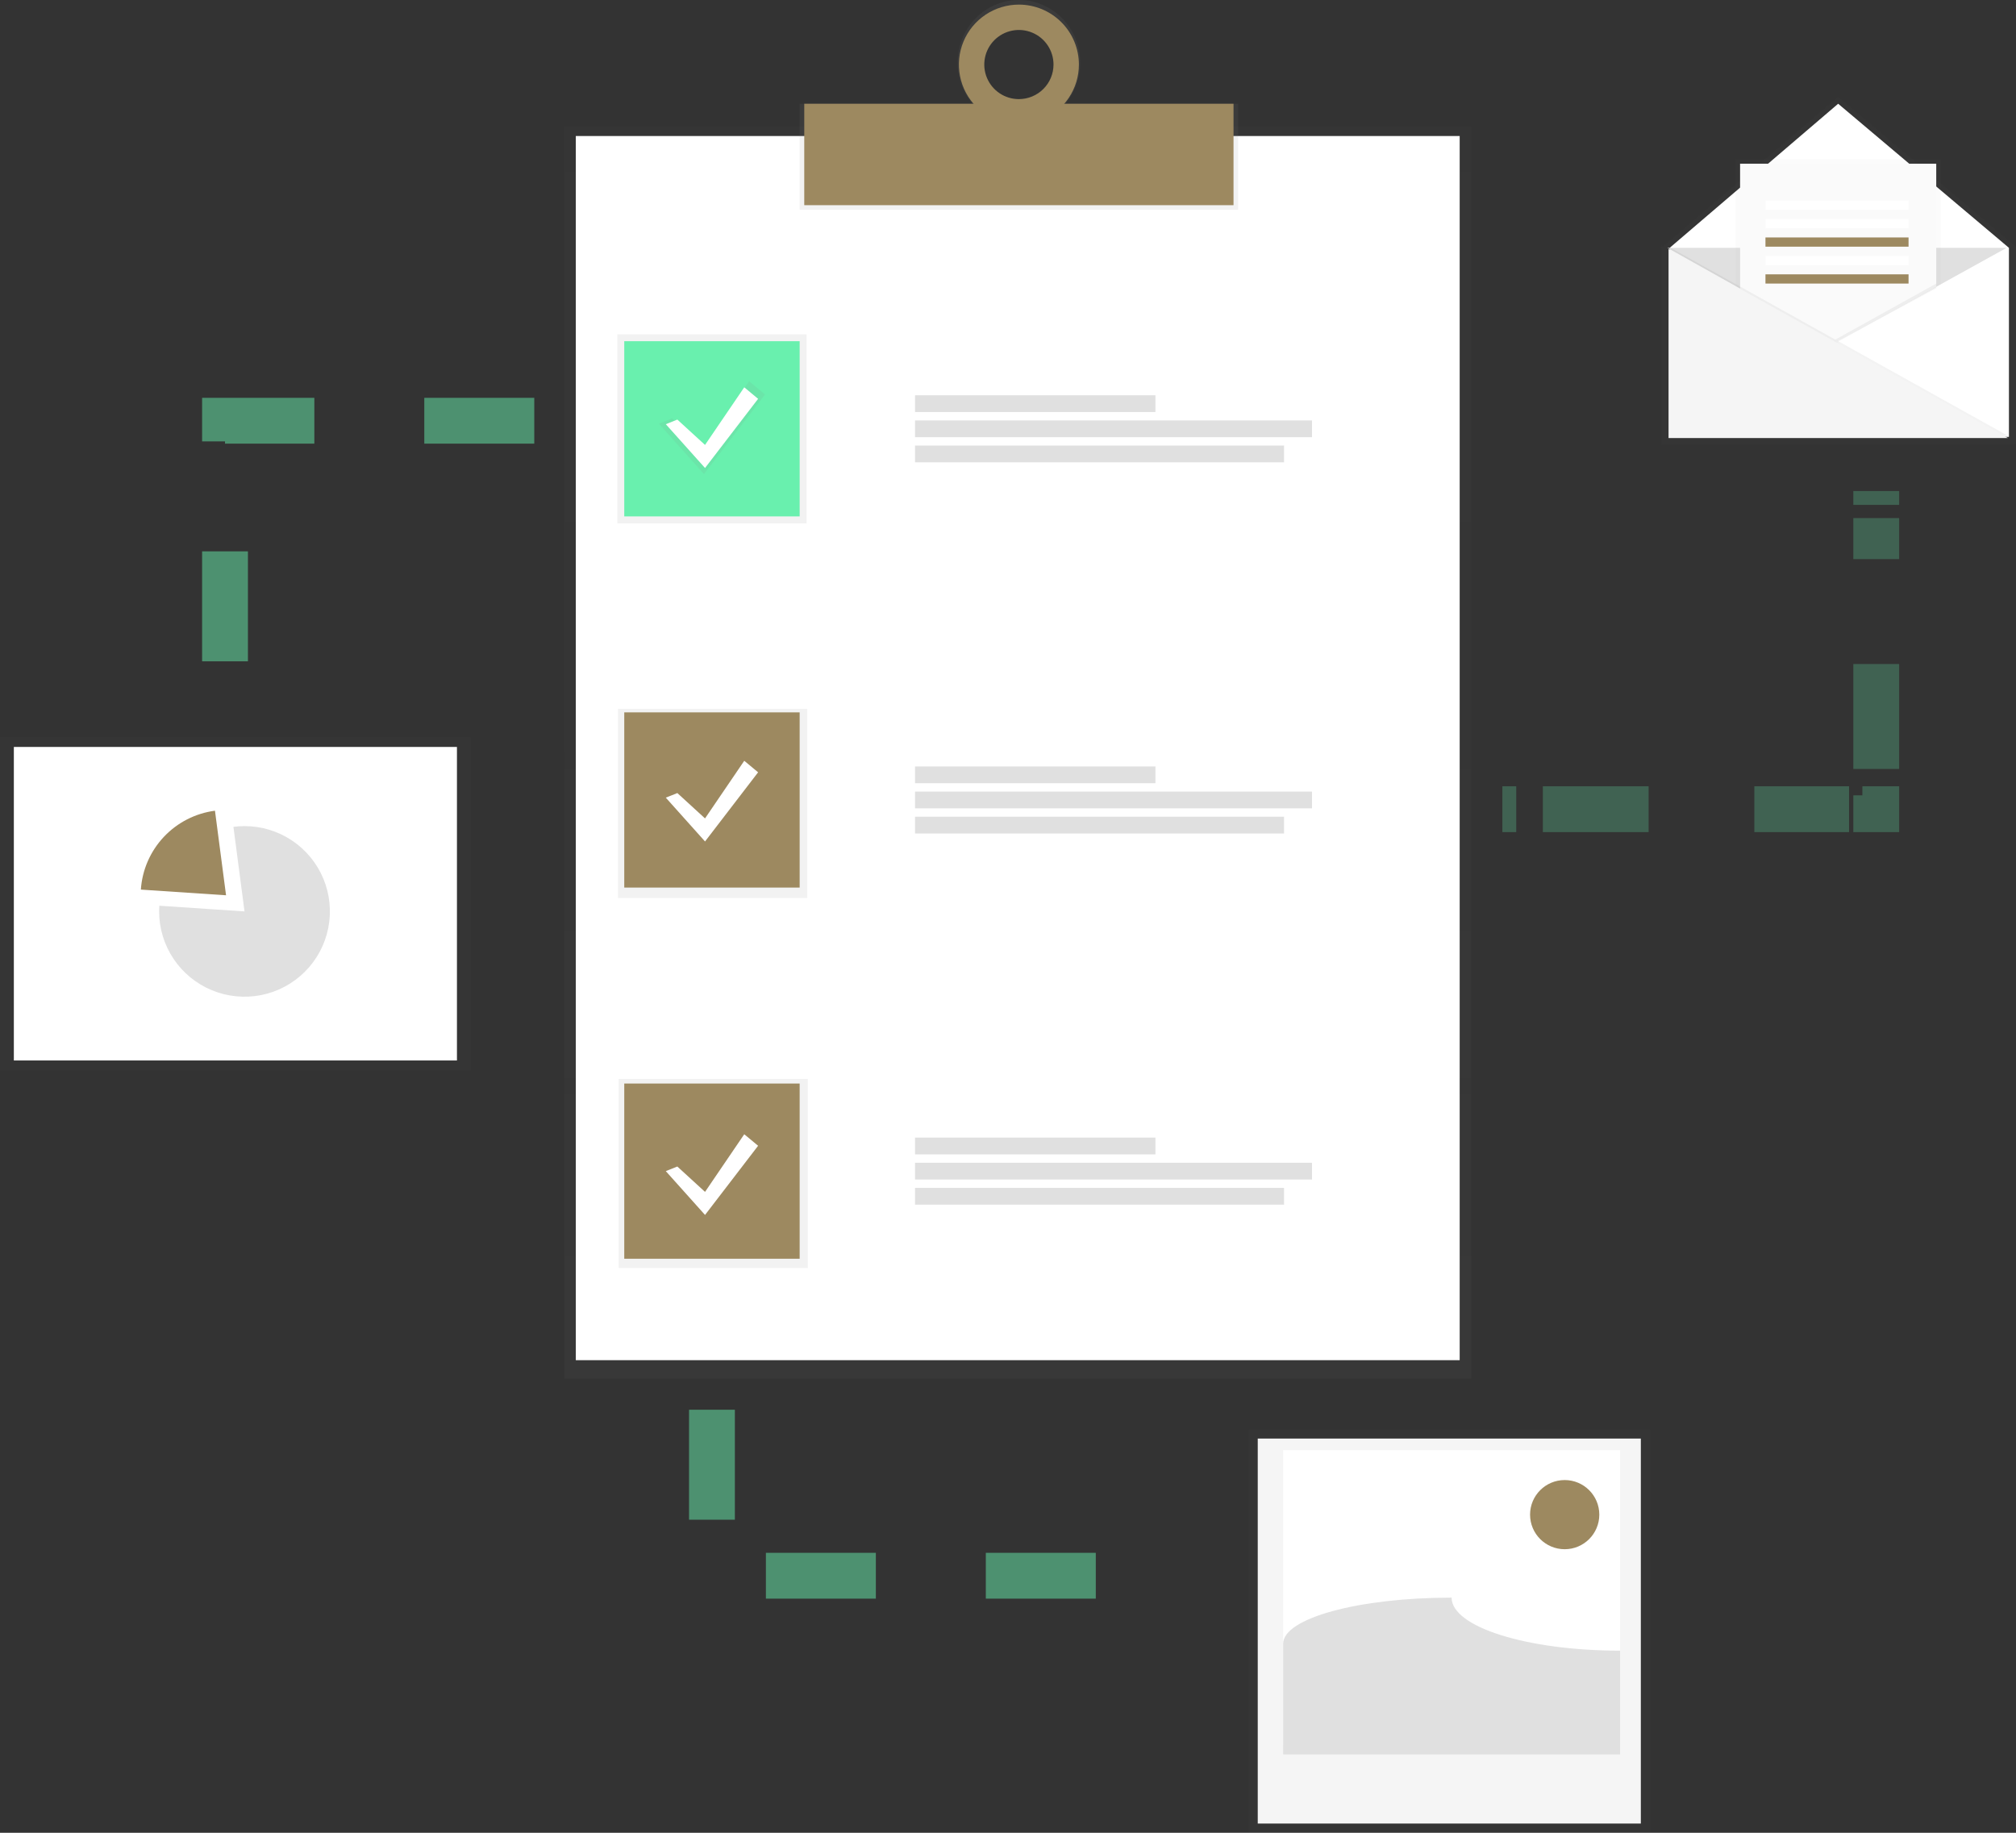 <svg width="220" height="200" viewBox="0 0 220 200" fill="none" xmlns="http://www.w3.org/2000/svg">
<rect x="0" y="0" width="220" height="200" fill="#333333" stroke="none"/>
<g opacity="0.5">
<path opacity="0.5" d="M160.55 13.836H61.576V150.44H160.55V13.836Z" fill="url(#paint0_linear)"/>
</g>
<path d="M159.291 14.843H62.835V148.428H159.291V14.843Z" fill="white"/>
<path d="M135.114 11.316H87.263V22.893H135.114V11.316Z" fill="url(#paint1_linear)"/>
<path d="M111.189 0C107.494 0 104.5 3.064 104.5 6.843C104.5 10.621 107.494 13.685 111.189 13.685C114.883 13.685 117.878 10.621 117.878 6.843C117.878 3.064 114.883 0 111.189 0ZM111.189 10.79C110.403 10.81 109.629 10.597 108.966 10.175C108.303 9.754 107.78 9.145 107.465 8.426C107.15 7.707 107.057 6.91 107.198 6.138C107.338 5.366 107.706 4.653 108.255 4.09C108.803 3.528 109.507 3.142 110.276 2.981C111.045 2.82 111.845 2.892 112.573 3.187C113.301 3.483 113.924 3.988 114.363 4.639C114.802 5.291 115.037 6.058 115.037 6.843C115.049 7.875 114.651 8.871 113.929 9.611C113.208 10.351 112.222 10.775 111.189 10.79Z" fill="url(#paint2_linear)"/>
<path d="M134.61 11.321H87.767V22.39H134.61V11.321Z" fill="#9D8960"/>
<path d="M111.189 0.503C109.894 0.503 108.628 0.887 107.551 1.605C106.474 2.324 105.635 3.346 105.139 4.541C104.644 5.736 104.514 7.051 104.767 8.32C105.019 9.589 105.643 10.754 106.559 11.669C107.474 12.584 108.641 13.207 109.911 13.459C111.181 13.712 112.498 13.582 113.694 13.087C114.891 12.592 115.914 11.754 116.633 10.678C117.353 9.602 117.737 8.338 117.737 7.044C117.737 5.309 117.047 3.646 115.819 2.419C114.591 1.192 112.925 0.503 111.189 0.503ZM111.189 10.818C110.442 10.818 109.711 10.596 109.09 10.182C108.469 9.767 107.985 9.178 107.699 8.488C107.413 7.799 107.338 7.04 107.484 6.308C107.629 5.576 107.989 4.903 108.517 4.376C109.046 3.848 109.719 3.489 110.452 3.343C111.184 3.197 111.944 3.272 112.634 3.558C113.325 3.843 113.915 4.327 114.33 4.948C114.745 5.568 114.966 6.298 114.966 7.044C114.966 8.045 114.568 9.005 113.86 9.712C113.151 10.42 112.191 10.818 111.189 10.818Z" fill="#9D8960"/>
<path d="M88.019 36.478H67.368V57.107H88.019V36.478Z" fill="url(#paint3_linear)"/>
<path d="M88.09 77.359H67.439V97.987H88.09V77.359Z" fill="url(#paint4_linear)"/>
<path d="M88.16 117.736H67.509V138.365H88.16V117.736Z" fill="url(#paint5_linear)"/>
<path d="M87.264 37.233H68.124V56.352H87.264V37.233Z" fill="#69F0AE"/>
<path d="M87.264 77.736H68.124V96.855H87.264V77.736Z" fill="#9D8960"/>
<path d="M87.264 118.239H68.124V137.358H87.264V118.239Z" fill="#9D8960"/>
<path d="M126.09 43.135H99.856V44.964H126.09V43.135Z" fill="#E0E0E0"/>
<path d="M143.173 45.879H99.856V47.708H143.173V45.879Z" fill="#E0E0E0"/>
<path d="M140.123 48.621H99.856V50.45H140.123V48.621Z" fill="#E0E0E0"/>
<path d="M126.09 83.638H99.856V85.467H126.09V83.638Z" fill="#E0E0E0"/>
<path d="M143.173 86.382H99.856V88.211H143.173V86.382Z" fill="#E0E0E0"/>
<path d="M140.123 89.124H99.856V90.954H140.123V89.124Z" fill="#E0E0E0"/>
<path d="M126.09 124.141H99.856V125.97H126.09V124.141Z" fill="#E0E0E0"/>
<path d="M143.173 126.886H99.856V128.714H143.173V126.886Z" fill="#E0E0E0"/>
<path d="M140.123 129.628H99.856V131.457H140.123V129.628Z" fill="#E0E0E0"/>
<path d="M73.349 45.653L76.825 48.838L81.748 41.605L83.486 43.052L76.825 51.731L71.901 46.234L73.349 45.653Z" fill="url(#paint6_linear)"/>
<path d="M73.916 45.786L76.938 48.553L81.219 42.264L82.73 43.522L76.938 51.069L72.657 46.289L73.916 45.786Z" fill="white"/>
<path d="M73.916 86.541L76.938 89.308L81.219 83.019L82.73 84.277L76.938 91.824L72.657 87.044L73.916 86.541Z" fill="white"/>
<path d="M73.916 127.296L76.938 130.063L81.219 123.774L82.73 125.031L76.938 132.579L72.657 127.799L73.916 127.296Z" fill="white"/>
<g opacity="0.5">
<path opacity="0.5" d="M163.95 88.302H165.461" stroke="#69F0AE" stroke-width="5" stroke-miterlimit="10"/>
<path opacity="0.5" d="M168.367 88.302H201.784" stroke="#69F0AE" stroke-width="5" stroke-miterlimit="10" stroke-dasharray="11.54 11.54"/>
<path opacity="0.5" d="M203.237 88.302H204.748V86.792" stroke="#69F0AE" stroke-width="5" stroke-miterlimit="10"/>
<path opacity="0.5" d="M204.748 83.912V56.536" stroke="#69F0AE" stroke-width="5" stroke-miterlimit="10" stroke-dasharray="11.45 11.45"/>
<path opacity="0.5" d="M204.748 55.094V53.585" stroke="#69F0AE" stroke-width="5" stroke-miterlimit="10"/>
</g>
<path opacity="0.5" d="M58.302 45.912H24.555V77.61" stroke="#69F0AE" stroke-width="5" stroke-miterlimit="10" stroke-dasharray="12 12"/>
<path opacity="0.5" d="M77.694 153.836V171.95H128.062" stroke="#69F0AE" stroke-width="5" stroke-miterlimit="10" stroke-dasharray="12 12"/>
<g opacity="0.5">
<path opacity="0.5" d="M220 26.941L200.593 10.566L181.488 26.906L181.317 26.81V26.941H181.186L181.317 27.014V27.072V48.292V48.553H219.869L219.635 48.423H220V26.941Z" fill="url(#paint7_linear)"/>
</g>
<path d="M219.229 47.673H182.208V27.044L200.593 11.321L219.229 27.044V47.673Z" fill="white"/>
<path d="M181.957 27.044L200.341 37.358L218.977 27.044" fill="#E0E0E0"/>
<g opacity="0.5">
<path opacity="0.5" d="M200.724 37.099L189.386 44.277V17.358H211.8V31.049L200.724 37.099Z" fill="url(#paint8_linear)"/>
</g>
<path d="M200.719 37.233L189.89 44.277V17.862H211.296V31.296L200.719 37.233Z" fill="#FAFAFA"/>
<path opacity="0.05" d="M182.083 47.547H219.103L182.083 26.918V47.547Z" fill="black"/>
<path d="M182.083 47.799H219.103L182.083 27.17V47.799Z" fill="#F5F5F5"/>
<path d="M208.274 21.887H192.66V22.893H208.274V21.887Z" fill="white"/>
<path d="M208.274 23.899H192.66V24.906H208.274V23.899Z" fill="white"/>
<path d="M208.274 25.912H192.66V26.918H208.274V25.912Z" fill="#9D8960"/>
<path d="M208.274 27.924H192.66V28.931H208.274V27.924Z" fill="white"/>
<path d="M208.274 29.937H192.66V30.943H208.274V29.937Z" fill="#9D8960"/>
<path opacity="0.05" d="M211.296 31.447V30.943L200.281 37.059L200.58 37.225L211.296 31.447Z" fill="black"/>
<g opacity="0.5">
<path opacity="0.5" d="M180.06 155.975H136.252V200H180.06V155.975Z" fill="url(#paint9_linear)"/>
</g>
<path d="M179.06 156.981H137.254V198.994H179.06V156.981Z" fill="#F5F5F5"/>
<path d="M176.794 158.239H140.025V190.44H176.794V158.239Z" fill="white"/>
<path d="M176.794 180.126C166.632 180.126 158.409 177.537 158.409 174.34C148.247 174.34 140.025 176.591 140.025 179.371V191.447H176.794V180.126Z" fill="#E0E0E0"/>
<path d="M170.75 169.057C172.836 169.057 174.527 167.367 174.527 165.283C174.527 163.199 172.836 161.509 170.75 161.509C168.663 161.509 166.972 163.199 166.972 165.283C166.972 167.367 168.663 169.057 170.75 169.057Z" fill="#9D8960"/>
<g opacity="0.5">
<path opacity="0.5" d="M51.376 80.44H0V116.792H51.376V80.44Z" fill="url(#paint10_linear)"/>
</g>
<path d="M49.865 81.509H1.511V115.723H49.865V81.509Z" fill="white"/>
<path d="M26.683 90.148C26.279 90.149 25.875 90.176 25.474 90.229L26.683 99.457L17.387 98.838C17.375 99.041 17.365 99.248 17.365 99.457C17.365 101.298 17.911 103.097 18.935 104.628C19.959 106.159 21.414 107.352 23.117 108.056C24.82 108.761 26.693 108.945 28.501 108.586C30.308 108.227 31.969 107.34 33.272 106.038C34.575 104.737 35.462 103.078 35.822 101.273C36.181 99.467 35.997 97.595 35.292 95.894C34.586 94.194 33.392 92.74 31.86 91.717C30.327 90.694 28.526 90.148 26.683 90.148Z" fill="#E0E0E0"/>
<path d="M23.459 88.468C21.323 88.748 19.349 89.758 17.875 91.328C16.4 92.897 15.516 94.929 15.372 97.077L24.668 97.696L23.459 88.468Z" fill="#9D8960"/>
<defs>
<linearGradient id="paint0_linear" x1="111.063" y1="150.44" x2="111.063" y2="13.836" gradientUnits="userSpaceOnUse">
<stop stop-color="#808080" stop-opacity="0.25"/>
<stop offset="0.54" stop-color="#808080" stop-opacity="0.12"/>
<stop offset="1" stop-color="#808080" stop-opacity="0.1"/>
</linearGradient>
<linearGradient id="paint1_linear" x1="21213.1" y1="1064.86" x2="21213.1" y2="532.066" gradientUnits="userSpaceOnUse">
<stop stop-color="#808080" stop-opacity="0.25"/>
<stop offset="0.54" stop-color="#808080" stop-opacity="0.12"/>
<stop offset="1" stop-color="#808080" stop-opacity="0.1"/>
</linearGradient>
<linearGradient id="paint2_linear" x1="8194.39" y1="1462.85" x2="8194.39" y2="718.491" gradientUnits="userSpaceOnUse">
<stop stop-color="#808080" stop-opacity="0.25"/>
<stop offset="0.54" stop-color="#808080" stop-opacity="0.12"/>
<stop offset="1" stop-color="#808080" stop-opacity="0.1"/>
</linearGradient>
<linearGradient id="paint3_linear" x1="6438.24" y1="4719.25" x2="6438.24" y2="3027.67" gradientUnits="userSpaceOnUse">
<stop stop-color="#808080" stop-opacity="0.25"/>
<stop offset="0.54" stop-color="#808080" stop-opacity="0.12"/>
<stop offset="1" stop-color="#808080" stop-opacity="0.1"/>
</linearGradient>
<linearGradient id="paint4_linear" x1="6444.09" y1="8112.33" x2="6444.09" y2="6420.75" gradientUnits="userSpaceOnUse">
<stop stop-color="#808080" stop-opacity="0.25"/>
<stop offset="0.54" stop-color="#808080" stop-opacity="0.12"/>
<stop offset="1" stop-color="#808080" stop-opacity="0.1"/>
</linearGradient>
<linearGradient id="paint5_linear" x1="6449.95" y1="11463.6" x2="6449.95" y2="9772.07" gradientUnits="userSpaceOnUse">
<stop stop-color="#808080" stop-opacity="0.25"/>
<stop offset="0.54" stop-color="#808080" stop-opacity="0.12"/>
<stop offset="1" stop-color="#808080" stop-opacity="0.1"/>
</linearGradient>
<linearGradient id="paint6_linear" x1="3645.81" y1="2123.77" x2="3645.81" y2="1716.11" gradientUnits="userSpaceOnUse">
<stop stop-color="#808080" stop-opacity="0.25"/>
<stop offset="0.54" stop-color="#808080" stop-opacity="0.12"/>
<stop offset="1" stop-color="#808080" stop-opacity="0.1"/>
</linearGradient>
<linearGradient id="paint7_linear" x1="31096.6" y1="7342.14" x2="31096.6" y2="1606.04" gradientUnits="userSpaceOnUse">
<stop stop-color="#808080" stop-opacity="0.25"/>
<stop offset="0.54" stop-color="#808080" stop-opacity="0.12"/>
<stop offset="1" stop-color="#808080" stop-opacity="0.1"/>
</linearGradient>
<linearGradient id="paint8_linear" x1="18042.2" y1="4754.97" x2="18042.2" y2="1874.72" gradientUnits="userSpaceOnUse">
<stop stop-color="#808080" stop-opacity="0.25"/>
<stop offset="0.54" stop-color="#808080" stop-opacity="0.12"/>
<stop offset="1" stop-color="#808080" stop-opacity="0.1"/>
</linearGradient>
<linearGradient id="paint9_linear" x1="27647.7" y1="35156" x2="27647.7" y2="27451.6" gradientUnits="userSpaceOnUse">
<stop stop-color="#808080" stop-opacity="0.25"/>
<stop offset="0.54" stop-color="#808080" stop-opacity="0.12"/>
<stop offset="1" stop-color="#808080" stop-opacity="0.1"/>
</linearGradient>
<linearGradient id="paint10_linear" x1="5240.35" y1="16957" x2="5240.35" y2="11704.1" gradientUnits="userSpaceOnUse">
<stop stop-color="#808080" stop-opacity="0.25"/>
<stop offset="0.54" stop-color="#808080" stop-opacity="0.12"/>
<stop offset="1" stop-color="#808080" stop-opacity="0.1"/>
</linearGradient>
</defs>
</svg>
